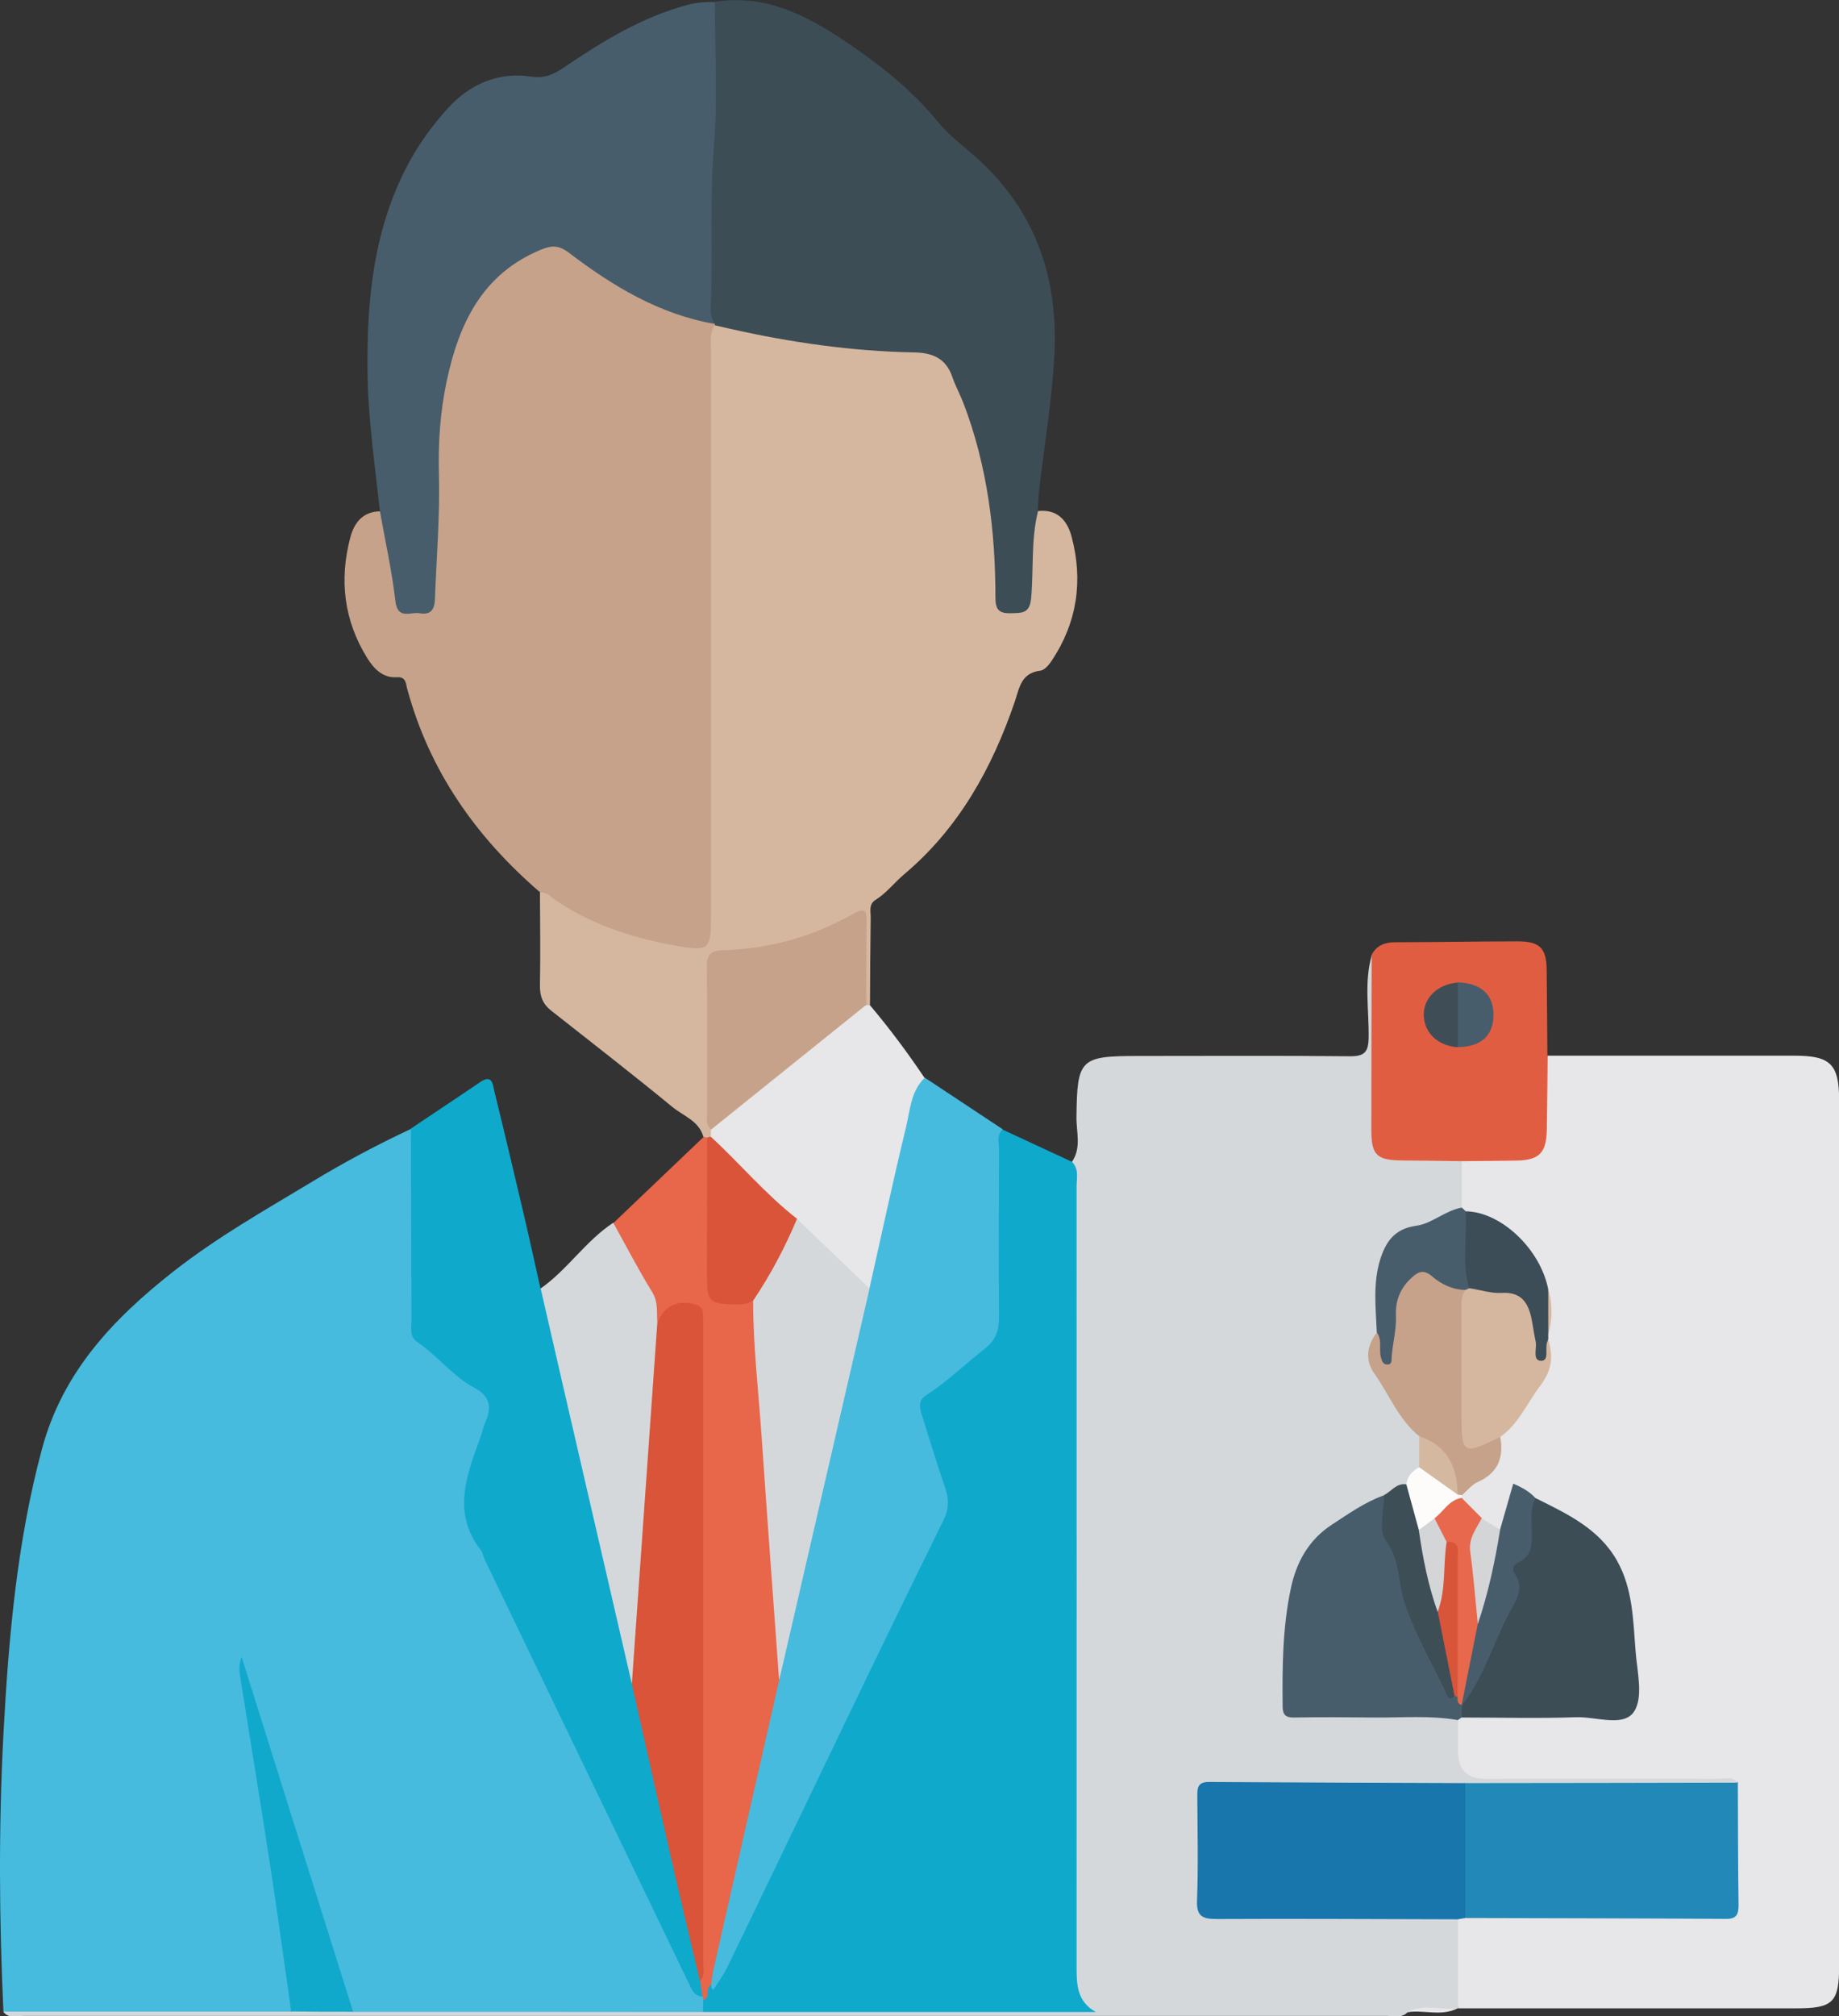 <?xml version="1.0" encoding="UTF-8"?><svg id="b" xmlns="http://www.w3.org/2000/svg" viewBox="0 0 128.71 141.09"><rect x="0" y="0" width="128.71" height="141.09" fill="#333333" stroke="none"/><g id="c"><path d="M.24,140.76c-.3-6.47-.34-12.94,0-19.41.36-6.72.94-13.43,2.7-19.97,1.44-5.35,4.94-9.06,9.17-12.39,3.08-2.42,6.43-4.31,9.75-6.31,2.24-1.36,4.54-2.58,6.91-3.69.55.51.38,1.18.38,1.79.02,3.72.03,7.43,0,11.15,0,.99.3,1.69,1.08,2.33,1.08.89,2.09,1.88,3.28,2.64.99.63,1.25,1.5.87,2.58-.52,1.5-.88,3.05-1.42,4.54-.32.87-.21,1.64.16,2.48,1.44,3.23,3.06,6.37,4.58,9.56,3.45,7.24,6.94,14.46,10.4,21.69.33.7.68,1.38,1.25,1.93.07.14.12.3.13.46-.02.34-.04.68-.47.78-7.99.02-15.98,0-23.96,0-.81-.11-.9-.82-1.09-1.4-1.97-5.84-3.65-11.77-5.57-17.63-.54-1.64-1.12-3.28-1.33-4.54.74,2.81,1.06,6.16,1.62,9.46.68,4.07,1.33,8.14,1.9,12.22.09.66.45,1.46-.49,1.88-6.13,0-12.26,0-18.39-.01-.48,0-.99.15-1.45-.15Z" style="fill:#46bbde; stroke-width:0px;"/><path d="M.24,140.76c6.71,0,13.43,0,20.14,0,1.44-.6,2.88-.6,4.32.02,8.17,0,16.34,0,24.51.01.49-.42,1.09-.42,1.68-.42,7.94-.01,15.87,0,23.81,0,.59,0,1.18,0,1.53.28-.82-.38-1.19-1.24-1.27-2.27-.06-.72-.04-1.45-.04-2.17-.01-17.95.02-35.89-.02-53.84,0-.36-.03-.73.12-1.07.69-.99.3-2.1.32-3.15.05-4.05.24-4.26,4.32-4.26,4.94,0,9.88-.03,14.82.02,1.02.01,1.3-.3,1.31-1.31.03-1.92-.33-3.87.22-5.77.57.54.44,1.25.45,1.91.02,3.29,0,6.59.02,9.88.01,1.89.31,2.13,2.23,2.2,1.2.04,2.44-.26,3.6.3.66,1,.39,2.09.31,3.17-.7,1.24-2.09,1.44-3.22,1.75-1.77.49-2.37,1.64-2.62,3.21-.2,1.26,0,2.53-.14,3.79-1.36,2.64.91,4.17,1.91,6.07.28.53.89.88,1.05,1.52.11.64.12,1.28-.04,1.91-.21.53-.61.94-.97,1.37-.57.41-1.18.76-1.78,1.13-1.2.64-2.38,1.29-3.49,2.09-1.36.98-2.18,2.28-2.53,3.88-.53,2.48-.68,5-.63,7.54.02,1,.57,1.17,1.4,1.2,2.98.1,5.96-.03,8.95,0,.7,0,1.5-.09,1.83.81.16.58.12,1.17.13,1.75.04,1.58.15,1.71,1.7,1.73,2.67.02,5.33,0,8,0,2.62,0,5.24-.03,7.86.02.59.01,1.4-.24,1.59.74-.41.35-.91.36-1.41.36-5.86,0-11.71.06-17.57-.02-5.43.06-10.86,0-16.3.03-2.1,0-2.11.02-2.11,2.12,0,1.63-.01,3.26,0,4.89.02,1.5.14,1.64,1.63,1.65,4.71.02,9.42,0,14.12.01.72,0,1.46-.1,2.1.36.56,2.11.68,4.23-.05,6.33h0c-1.15.37-2.37-.13-3.52.28-.41.42-.94.25-1.42.25-31.82,0-63.64,0-95.46,0-.47,0-1.01.21-1.39-.28Z" style="fill:#d4d8db; stroke-width:0px;"/><path d="M102.31,84.52v-3.27c.85-.75,1.88-.41,2.84-.43,2.39-.06,2.66-.36,2.76-2.75.06-1.4-.44-2.88.41-4.2,5.76,0,11.52,0,17.29,0,2.51,0,3.11.6,3.11,3.13,0,20.18,0,40.35,0,60.53,0,2.58-.42,3-2.99,3-7.89,0-15.79,0-23.68,0,0-2.07,0-4.14,0-6.22.16-.24.41-.33.67-.39,4.52-.2,9.04-.04,13.55-.09,1.18-.01,2.35-.03,3.53,0,1.05.03,1.44-.44,1.42-1.46-.03-1.94-.02-3.88,0-5.83,0-.63-.04-1.28.42-1.8-.39-.46-.93-.27-1.4-.27-5.44-.01-10.88,0-16.32,0q-1.87,0-1.87-1.93c0-.73,0-1.45,0-2.18.1-.22.24-.39.47-.48,2.98-.33,5.97-.09,8.96-.14,2.98-.04,2.67.15,2.71-2.74.02-1.55-.24-3.07-.41-4.59-.28-2.56-1.58-4.48-3.78-5.81-.78-.47-1.55-.93-2.35-1.36-.15-.09-.3-.2-.45-.3-1.07-.71-1.11-.69-1.45.6-.14.55-.08,1.19-.64,1.57-.69.17-1.1-.3-1.55-.67-.46-.54-1.08-.94-1.39-1.61-.02-.13-.02-.26.02-.39.17-.38.49-.67.83-.84,1.32-.64,1.82-1.71,1.79-3.11.96-1.13,1.85-2.3,2.65-3.57.68-1.07.85-2.04.65-3.19-.01-.14,0-.27,0-.4.12-1,.17-2-.04-2.99-.75-2.84-2.61-4.57-5.38-5.39-.19-.09-.31-.24-.39-.43Z" style="fill:#e7e6e8; stroke-width:0px;"/><path d="M49.23,79.55c-.31-1.13-1.41-1.46-2.18-2.1-2.79-2.29-5.64-4.5-8.47-6.73-.59-.46-.8-1.01-.79-1.76.04-2.17.01-4.35,0-6.53.72-.35,1.21.17,1.73.49,2.28,1.37,4.74,2.26,7.36,2.73,2.24.4,2.46.23,2.46-2.01,0-12.83,0-25.66.01-38.49,0-.84-.19-1.75.53-2.44.52-.33,1.05-.15,1.58-.03,4.08.89,8.2,1.52,12.39,1.55,1.97.01,2.93,1.19,3.57,2.81,1.17,3.01,2,6.1,2.34,9.33.16,1.58.32,3.15.28,4.74-.01.59-.02,1.26.84,1.27.78.02.76-.61.86-1.14.23-1.21.22-2.43.24-3.66.01-.67-.01-1.38.67-1.82,1.35-.15,2.05.66,2.35,1.79.82,3.08.39,6.01-1.39,8.68-.19.29-.5.66-.8.7-1.35.16-1.46,1.2-1.79,2.18-1.59,4.64-3.9,8.83-7.73,12.06-.68.57-1.23,1.31-2,1.79-.5.31-.35.79-.35,1.23-.03,2.04-.04,4.08-.05,6.12-.16.08-.29.05-.39-.1-.47-1.51-.16-3.05-.22-4.58-.06-1.38-.06-1.42-1.24-.86-2.48,1.19-5.09,1.89-7.82,2.11-.99.08-1.35.49-1.34,1.43.04,3.48-.06,6.96.06,10.44.05.22.05.44,0,.66-.06.15-.16.24-.31.28-.15.01-.28-.04-.39-.15Z" style="fill:#d5b79f; stroke-width:0px;"/><path d="M50.02,22.76c-.35.53-.26,1.13-.26,1.72,0,13.26,0,26.53,0,39.79,0,2.1-.16,2.3-2.22,1.95-3.04-.52-5.96-1.43-8.57-3.17-.36-.24-.67-.63-1.18-.62-4.48-3.86-7.75-8.5-9.3-14.27-.09-.34-.08-.82-.71-.77-.99.07-1.62-.61-2.07-1.33-1.64-2.63-1.98-5.49-1.19-8.46.27-1.02.87-1.8,2.07-1.82.8.71.68,1.74.88,2.64.23,1.01.36,2.05.53,3.08.12.72.5,1.01,1.22.95.74-.07.79-.58.84-1.16.25-2.75.27-5.51.28-8.27.02-3.87.4-7.65,2.24-11.21,1.26-2.44,3.24-3.82,5.63-4.84.5-.21.98-.16,1.41.19,2.97,2.39,6.36,3.98,9.94,5.2.13.04.24.13.34.22.04.06.08.12.12.19Z" style="fill:#c6a28a; stroke-width:0px;"/><path d="M75.01,81.28c.54.52.33,1.19.34,1.8,0,18.2.01,36.4,0,54.61,0,1.21.04,2.37,1.35,3.1-9.16,0-18.33,0-27.49,0,0-.27,0-.55,0-.82.26-.34-.19-.96.44-1.16.88-.6,1.1-1.62,1.51-2.49,4.08-8.58,8.17-17.16,12.46-25.64.72-1.42,1.26-2.91,2.01-4.31.41-.77.37-1.56.1-2.37-.51-1.55-.89-3.14-1.46-4.66-.35-.94-.15-1.65.69-2.23,1.27-.87,2.41-1.91,3.58-2.91.73-.62,1.02-1.3,1.01-2.23-.03-3.8-.03-7.6.01-11.4,0-.53-.33-1.32.61-1.53l4.84,2.25Z" style="fill:#0fa9cc; stroke-width:0px;"/><path d="M72.65,35.77c-.5,2-.3,4.05-.48,6.08-.1,1.09-.64,1.04-1.41,1.06-.83.03-1.09-.25-1.09-1.08,0-4.64-.56-9.2-2.22-13.57-.24-.63-.57-1.23-.79-1.86-.44-1.31-1.37-1.72-2.69-1.74-4.36-.08-8.65-.7-12.9-1.66-.35-.08-.7-.16-1.05-.24,0,0,.02-.09.02-.09-.87-.46-.68-1.3-.71-2.04-.21-5.2.3-10.39.26-15.58,0-1.08,0-2.17,0-3.25,0-.59,0-1.18.42-1.67,3.73-.6,6.75,1.11,9.63,3.09,2.19,1.51,4.27,3.18,5.97,5.27.65.8,1.48,1.47,2.27,2.14,4.47,3.76,6.23,8.6,5.91,14.34-.17,3.04-.67,6.03-1.03,9.04-.07.58-.09,1.17-.13,1.76Z" style="fill:#3c4d56; stroke-width:0px;"/><path d="M50.03.12c0,3.34.21,6.71-.06,10.03-.3,3.66-.09,7.31-.21,10.95-.02.54-.08,1.09.28,1.57-3.88-.67-7.14-2.64-10.19-4.96-.76-.58-1.23-.55-2.01-.23-4.1,1.7-5.72,5.18-6.57,9.16-.45,2.12-.61,4.3-.55,6.47.08,2.95-.17,5.88-.28,8.82-.03.78-.34,1.11-1.07.98-.64-.11-1.55.49-1.7-.87-.24-2.1-.71-4.17-1.08-6.26-.36-3.32-.85-6.62-.87-9.97-.04-4.96.45-9.8,2.82-14.28.76-1.44,1.72-2.76,2.8-3.95,1.52-1.68,3.53-2.57,5.83-2.22.96.14,1.57-.15,2.3-.64,2.7-1.83,5.48-3.54,8.69-4.39.63-.17,1.24-.2,1.87-.19Z" style="fill:#475d6b; stroke-width:0px;"/><path d="M49.16,139.71c-.62-.04-.77-.57-.99-1.01-4.75-9.86-9.5-19.72-14.25-29.58-.1-.2-.12-.46-.25-.63-2.02-2.56-1.05-5.15-.11-7.74.16-.42.25-.87.43-1.28.45-1.04.28-1.79-.79-2.36-1.52-.81-2.57-2.24-3.99-3.2-.57-.38-.41-.96-.41-1.49-.02-4.48-.03-8.97-.04-13.45,1.61-1.08,3.23-2.15,4.83-3.24.87-.6.9.16,1.01.63.71,2.88,1.39,5.77,2.07,8.66.4,1.71.77,3.42,1.16,5.14.62.38.66,1.05.79,1.66,1.66,7.29,3.28,14.59,5,21.86.33,1.41.5,2.85.95,4.24,1.57,6.84,3.2,13.67,4.69,20.53-.1.42.27.87-.11,1.27Z" style="fill:#0fa9cc; stroke-width:0px;"/><path d="M70.18,79.03c-.44.4-.26.93-.26,1.41-.01,3.9-.03,7.79,0,11.69,0,.97-.2,1.63-1.04,2.28-1.34,1.04-2.56,2.26-4.01,3.18-.61.39-.53.84-.36,1.39.55,1.72,1.06,3.45,1.65,5.16.27.78.25,1.48-.12,2.22-1.76,3.57-3.5,7.14-5.23,10.72-3.3,6.84-6.58,13.7-9.89,20.54-.27.56-.65,1.07-.98,1.59,0,0-.1-.02-.11-.05-.03-.08-.04-.17-.06-.26-.49-.53-.23-1.11-.11-1.67,1.47-6.52,2.99-13.03,4.45-19.55,1.28-5.46,2.5-10.93,3.76-16.39.87-3.74,1.6-7.52,2.64-11.23.87-4.19,1.82-8.37,2.88-12.52.2-.8.18-1.87,1.34-2.13,1.82,1.2,3.64,2.41,5.45,3.61Z" style="fill:#46bbde; stroke-width:0px;"/><path d="M54.53,117.59c-1.54,6.75-3.07,13.5-4.6,20.25-.08.35-.11.71-.16,1.06-.46.21-.02.89-.55,1.06.02-.09,0-.17-.05-.25-.06-.37-.12-.74-.17-1.11-.45-14.85-.08-29.7-.2-44.54,0-.18.02-.36,0-.54-.07-.6.22-1.36-.55-1.67-.78-.31-1.41.04-1.87.7-.41.29-.61.01-.65-.32-.23-1.97-1.59-3.42-2.35-5.14-.22-.49-.59-.93-.44-1.52,2.1-2.01,4.21-4.01,6.31-6.02.09.02.19.04.28.06.47.53.38,1.18.39,1.8.01,2.43,0,4.86,0,7.29,0,1.94.13,2.06,2.04,2.14.31.01.63-.02.91.19.56,1.79.44,3.66.58,5.49.35,4.59.66,9.19,1.01,13.78.18,2.42.44,4.85.1,7.29Z" style="fill:#e8664a; stroke-width:0px;"/><path d="M108.32,73.86c-.02,1.71-.03,3.43-.06,5.14-.02,1.68-.52,2.19-2.17,2.21-1.26.02-2.53.03-3.79.04-1.4-.02-2.8-.04-4.21-.05-1.71-.02-2.1-.37-2.11-2.04,0-4.12.01-8.23.02-12.35.36-.68.95-.88,1.69-.88,2.85,0,5.69-.06,8.54-.06,1.55,0,2.01.48,2.02,2.03.02,1.99.04,3.97.05,5.96Z" style="fill:#e15d41; stroke-width:0px;"/><path d="M64.72,75.42c-.98.94-1.02,2.27-1.31,3.46-.91,3.74-1.71,7.52-2.56,11.28-.66.11-.94-.43-1.32-.78-1.35-1.25-2.54-2.68-3.99-3.83-2.05-1.88-4.26-3.6-5.79-5.98,0-.17,0-.34.01-.51.41-1.12,1.52-1.49,2.34-2.16,2.4-1.98,4.68-4.11,7.24-5.9.4-.28.74-.68,1.3-.67.08,0,.16,0,.24,0,1.38,1.63,2.65,3.34,3.84,5.11Z" style="fill:#e7e6e8; stroke-width:0px;"/><path d="M42.92,85.56c.9,1.62,1.75,3.27,2.72,4.84.46.74.3,1.48.37,2.23.45.55.39,1.2.33,1.82-.54,5.5-.8,11.01-1.25,16.52-.14,1.76-.32,3.52-.36,5.28-.01.57.08,1.2-.5,1.61-1.61-6.96-3.21-13.91-4.82-20.87-.52-2.28-1.05-4.55-1.57-6.83,1.88-1.32,3.15-3.33,5.08-4.6Z" style="fill:#d4d8db; stroke-width:0px;"/><path d="M98.51,140.8c1.13-.63,2.35-.12,3.52-.28-1.13.6-2.36.1-3.52.28Z" style="fill:#e7e6e8; stroke-width:0px;"/><path d="M24.7,140.77c-1.44,0-2.88,0-4.32-.02-.48-3.38-.94-6.76-1.46-10.13-.67-4.39-1.39-8.77-2.09-13.16-.08-.48-.15-.95.08-1.52,2.6,8.27,5.2,16.55,7.8,24.82Z" style="fill:#10a9cc; stroke-width:0px;"/><path d="M121.63,124.74c.01,2.85.01,5.7.05,8.56,0,.66-.14.98-.89.97-6.07-.04-12.14-.04-18.21-.06-.36-.35-.4-.8-.41-1.26-.03-2.31-.03-4.62,0-6.92,0-.45.05-.91.4-1.26,6.35,0,12.71-.02,19.06-.03Z" style="fill:#2188b8; stroke-width:0px;"/><path d="M102.56,124.77c0,3.15,0,6.29,0,9.44-.18.03-.35.06-.53.09-5.62-.01-11.24-.05-16.87-.02-1.02,0-1.43-.2-1.38-1.32.09-2.4.03-4.8.02-7.2,0-.57-.04-1.07.8-1.07,5.98.04,11.97.06,17.95.08Z" style="fill:#1876ac; stroke-width:0px;"/><path d="M102.31,120.17c-.09.06-.19.13-.28.19-1.93-.34-3.88-.16-5.82-.18-1.9-.02-3.8-.03-5.69,0-.62,0-.75-.27-.75-.82-.03-2.77,0-5.53.58-8.24.39-1.82,1.24-3.37,2.86-4.43,1.17-.76,2.31-1.58,3.65-2.06.46.49.3,1.1.33,1.68.02.41-.15.97.08,1.19,1.58,1.52.82,3.73,1.69,5.44.9,1.77,1.54,3.67,2.59,5.36.05.08.12.13.2.18.11.06.21.13.32.2.14.13.24.28.33.45.06.11.09.23.12.35.05.26-.04.49-.21.69Z" style="fill:#475d6b; stroke-width:0px;"/><path d="M105,100.54c.26,1.44-.14,2.52-1.57,3.16-.43.19-.75.62-1.12.93-.15.07-.27.05-.38-.07-.44-1.5-1.46-3.11-2.58-4.05-1.47-1.17-2.12-2.94-3.17-4.41-.65-.9-.53-1.95.19-2.86.8.12.36.89.68,1.28.26-.79.28-1.6.29-2.41,0-.73.15-1.43.54-2.07.87-1.39,1.57-1.59,2.95-.73.61.38,1.42.35,1.87,1.01,0,2.88,0,5.75,0,8.63q0,1.76,1.78,1.52c.18-.02.36,0,.53.07Z" style="fill:#c6a28b; stroke-width:0px;"/><path d="M102.57,90.26c-.9-.01-1.69-.39-2.34-.95-.63-.54-1.02-.29-1.49.15-.74.7-1.08,1.57-1.04,2.55.05,1.01-.23,1.96-.3,2.95-.01.21.04.51-.28.52-.34.02-.41-.27-.48-.54-.14-.56.11-1.19-.28-1.71-.07-1.69-.28-3.4.23-5.07.39-1.26,1-2.18,2.53-2.39,1.11-.15,2.03-1.07,3.19-1.27.09.08.18.16.26.24.64.84.37,1.81.39,2.73.02.85.12,1.7,0,2.55-.07.18-.2.25-.38.22Z" style="fill:#485d6b; stroke-width:0px;"/><path d="M101.8,118.66c-.43.44-.5-.03-.62-.27-.99-2.07-2.16-4.08-2.87-6.24-.47-1.42-.29-2.97-1.32-4.36-.52-.71-.12-2.09-.13-3.17.52-.25.87-.87,1.58-.75.92.87.75,2.14,1.19,3.18.38,1.92.75,3.85,1.31,5.74.37,1.44.66,2.89.98,4.33.12.53.29,1.05-.12,1.53Z" style="fill:#3d4e57; stroke-width:0px;"/><path d="M99.3,107.05c-.29-1.06-.58-2.12-.87-3.18.07-.57.41-.94.9-1.2,1.28.1,2.01.98,2.7,1.92.09.01.18.02.27.03-.01.06-.01.13-.01.19-.41.72-1.12,1.12-1.74,1.61-.41.23-.64.81-1.25.62Z" style="fill:#fdfcfb; stroke-width:0px;"/><path d="M102.03,104.59c-.9-.64-1.8-1.28-2.7-1.92,0-.72,0-1.44,0-2.16q2.68.85,2.69,4.08Z" style="fill:#d5b8a0; stroke-width:0px;"/><path d="M102.31,120.17c0-.28,0-.57.01-.85.69-2.05,1.82-3.9,2.66-5.87.47-1.1,1.27-2.11.71-3.43-.09-.2-.04-.5.13-.63,1.16-.86,1.02-2.11,1.04-3.32,0-.49.05-1.01.62-1.24,2.18,1.09,4.41,2.11,5.69,4.37,1.11,1.96,1.13,4.16,1.3,6.31.11,1.44.56,3.24-.1,4.25-.73,1.12-2.66.35-4.05.4-2.67.09-5.34.02-8.01.02Z" style="fill:#3c4d56; stroke-width:0px;"/><path d="M102.57,90.26c.09-.04.18-.08.27-.12,1.11-.34,2.21-.06,3.28.12.73.13,1.01.84,1.25,1.47.31.8.47,1.63.47,2.51-.1.12.3.07.13,0-.01,0,.02-.04.05-.12.07-.17.16-.32.33-.4.38,1.2.28,2.17-.59,3.3-.9,1.19-1.48,2.63-2.77,3.53-2.63,1.28-2.7,1.24-2.7-1.64,0-2.4,0-4.8,0-7.21,0-.5-.05-1,.27-1.44Z" style="fill:#d5b79f; stroke-width:0px;"/><path d="M108.35,93.71s-.02.09-.04.13c-.22.46.16,1.38-.44,1.38-.65,0-.29-.87-.39-1.35-.13-.57-.19-1.16-.32-1.73-.25-1.07-.77-1.75-2.05-1.67-.75.04-1.51-.21-2.27-.33-.58-1.77-.12-3.59-.27-5.38,2.47.02,5.25,2.64,5.79,5.47.09,1.06.1,2.12,0,3.19,0,.1,0,.19,0,.29Z" style="fill:#3c4d57; stroke-width:0px;"/><path d="M107.49,104.82c-.38.62-.29,1.31-.29,1.99,0,.99.2,2.03-1.01,2.56-.35.15-.34.52-.14.82.56.82.22,1.54-.2,2.28-1.28,2.23-1.91,4.8-3.53,6.86,0,0-.03-.02-.03-.02-.43-1.29.2-2.48.39-3.7.1-.67.26-1.33.43-1.99.47-1.69.88-3.39,1.27-5.1.12-.52.15-1.08.6-1.46.31-1.07.61-2.14.93-3.24.61.25,1.14.55,1.57,1.02Z" style="fill:#485d6b; stroke-width:0px;"/><path d="M103.43,113.63c-.38,1.89-.75,3.78-1.13,5.67-.32-.07-.28-.33-.29-.56-.56-2.94-.37-5.92-.4-8.89,0-.56.22-1.19-.3-1.66-.46-.58-1.01-1.12-.9-1.96.63-.47,1.01-1.28,1.89-1.42.47.47.94.94,1.41,1.42-.73,2.44.14,4.94-.27,7.39Z" style="fill:#e7684c; stroke-width:0px;"/><path d="M103.43,113.63c-.17-1.68-.3-3.38-.53-5.05-.13-.95.42-1.6.8-2.34.43.27.86.54,1.29.81-.36,2.23-.83,4.44-1.56,6.59Z" style="fill:#d4d5d6; stroke-width:0px;"/><path d="M108.36,93.42c0-1.06,0-2.13,0-3.19.32,1.06.28,2.13,0,3.19Z" style="fill:#d5b79f; stroke-width:0px;"/><path d="M60.64,70.3c-3.62,2.91-7.25,5.83-10.87,8.74-.39-.31-.28-.74-.28-1.13,0-3.4.02-6.8-.02-10.2,0-.84.18-1.19,1.12-1.22,3.21-.09,6.25-.93,9.04-2.5.97-.55,1.03-.26,1.02.6-.03,1.9-.02,3.81-.02,5.71Z" style="fill:#c6a28a; stroke-width:0px;"/><path d="M49.76,79.55c2.04,1.88,3.82,4.02,6.02,5.73.12.2.19.44.08.65-.8,1.62-1.55,3.26-2.57,4.76-.13.19-.34.3-.58.31-.44.3-.94.28-1.44.27-1.57-.04-1.79-.24-1.79-1.79,0-3.29,0-6.59.01-9.88.08-.03.16-.05.25-.06Z" style="fill:#d95439; stroke-width:0px;"/><path d="M44.22,117.86c.59-8.41,1.19-16.82,1.78-25.23.4-1.23,1.46-1.74,2.72-1.33.3.1.46.26.47.57.02.32.02.63.02.95,0,14.79,0,29.58,0,44.37,0,.48.17,1-.22,1.43-.69-2.93-1.39-5.85-2.06-8.78-.91-3.99-1.8-7.98-2.7-11.97Z" style="fill:#d95438; stroke-width:0px;"/><path d="M52.72,91c1.21-1.8,2.22-3.71,3.06-5.71,1.69,1.62,3.39,3.25,5.08,4.87-2.11,9.14-4.22,18.29-6.33,27.43-.41-5.71-.84-11.42-1.23-17.14-.22-3.15-.59-6.29-.59-9.45Z" style="fill:#d4d8db; stroke-width:0px;"/><path d="M102.03,68.74c1.63.04,2.53.88,2.5,2.34-.03,1.41-.91,2.18-2.5,2.19-.65-1.51-.65-3.02,0-4.54Z" style="fill:#485d6b; stroke-width:0px;"/><path d="M102.03,68.74c0,1.51,0,3.02,0,4.54-1.37-.09-2.33-.98-2.38-2.19-.05-1.24.93-2.21,2.38-2.34Z" style="fill:#3f4d57; stroke-width:0px;"/><path d="M101.25,107.88c.99-.06.77.68.77,1.22,0,3.21,0,6.43,0,9.64-.08-.02-.15-.04-.22-.08-.39-1.96-.78-3.91-1.17-5.87-.02-1.24-.09-2.48.18-3.7.09-.43.04-.9.45-1.21Z" style="fill:#d85539; stroke-width:0px;"/><path d="M101.25,107.88c-.26,1.63-.03,3.32-.63,4.91-.67-1.86-1.04-3.79-1.32-5.73.37-.27.74-.55,1.1-.82.28.55.56,1.09.84,1.64Z" style="fill:#d4d5d7; stroke-width:0px;"/></g></svg>